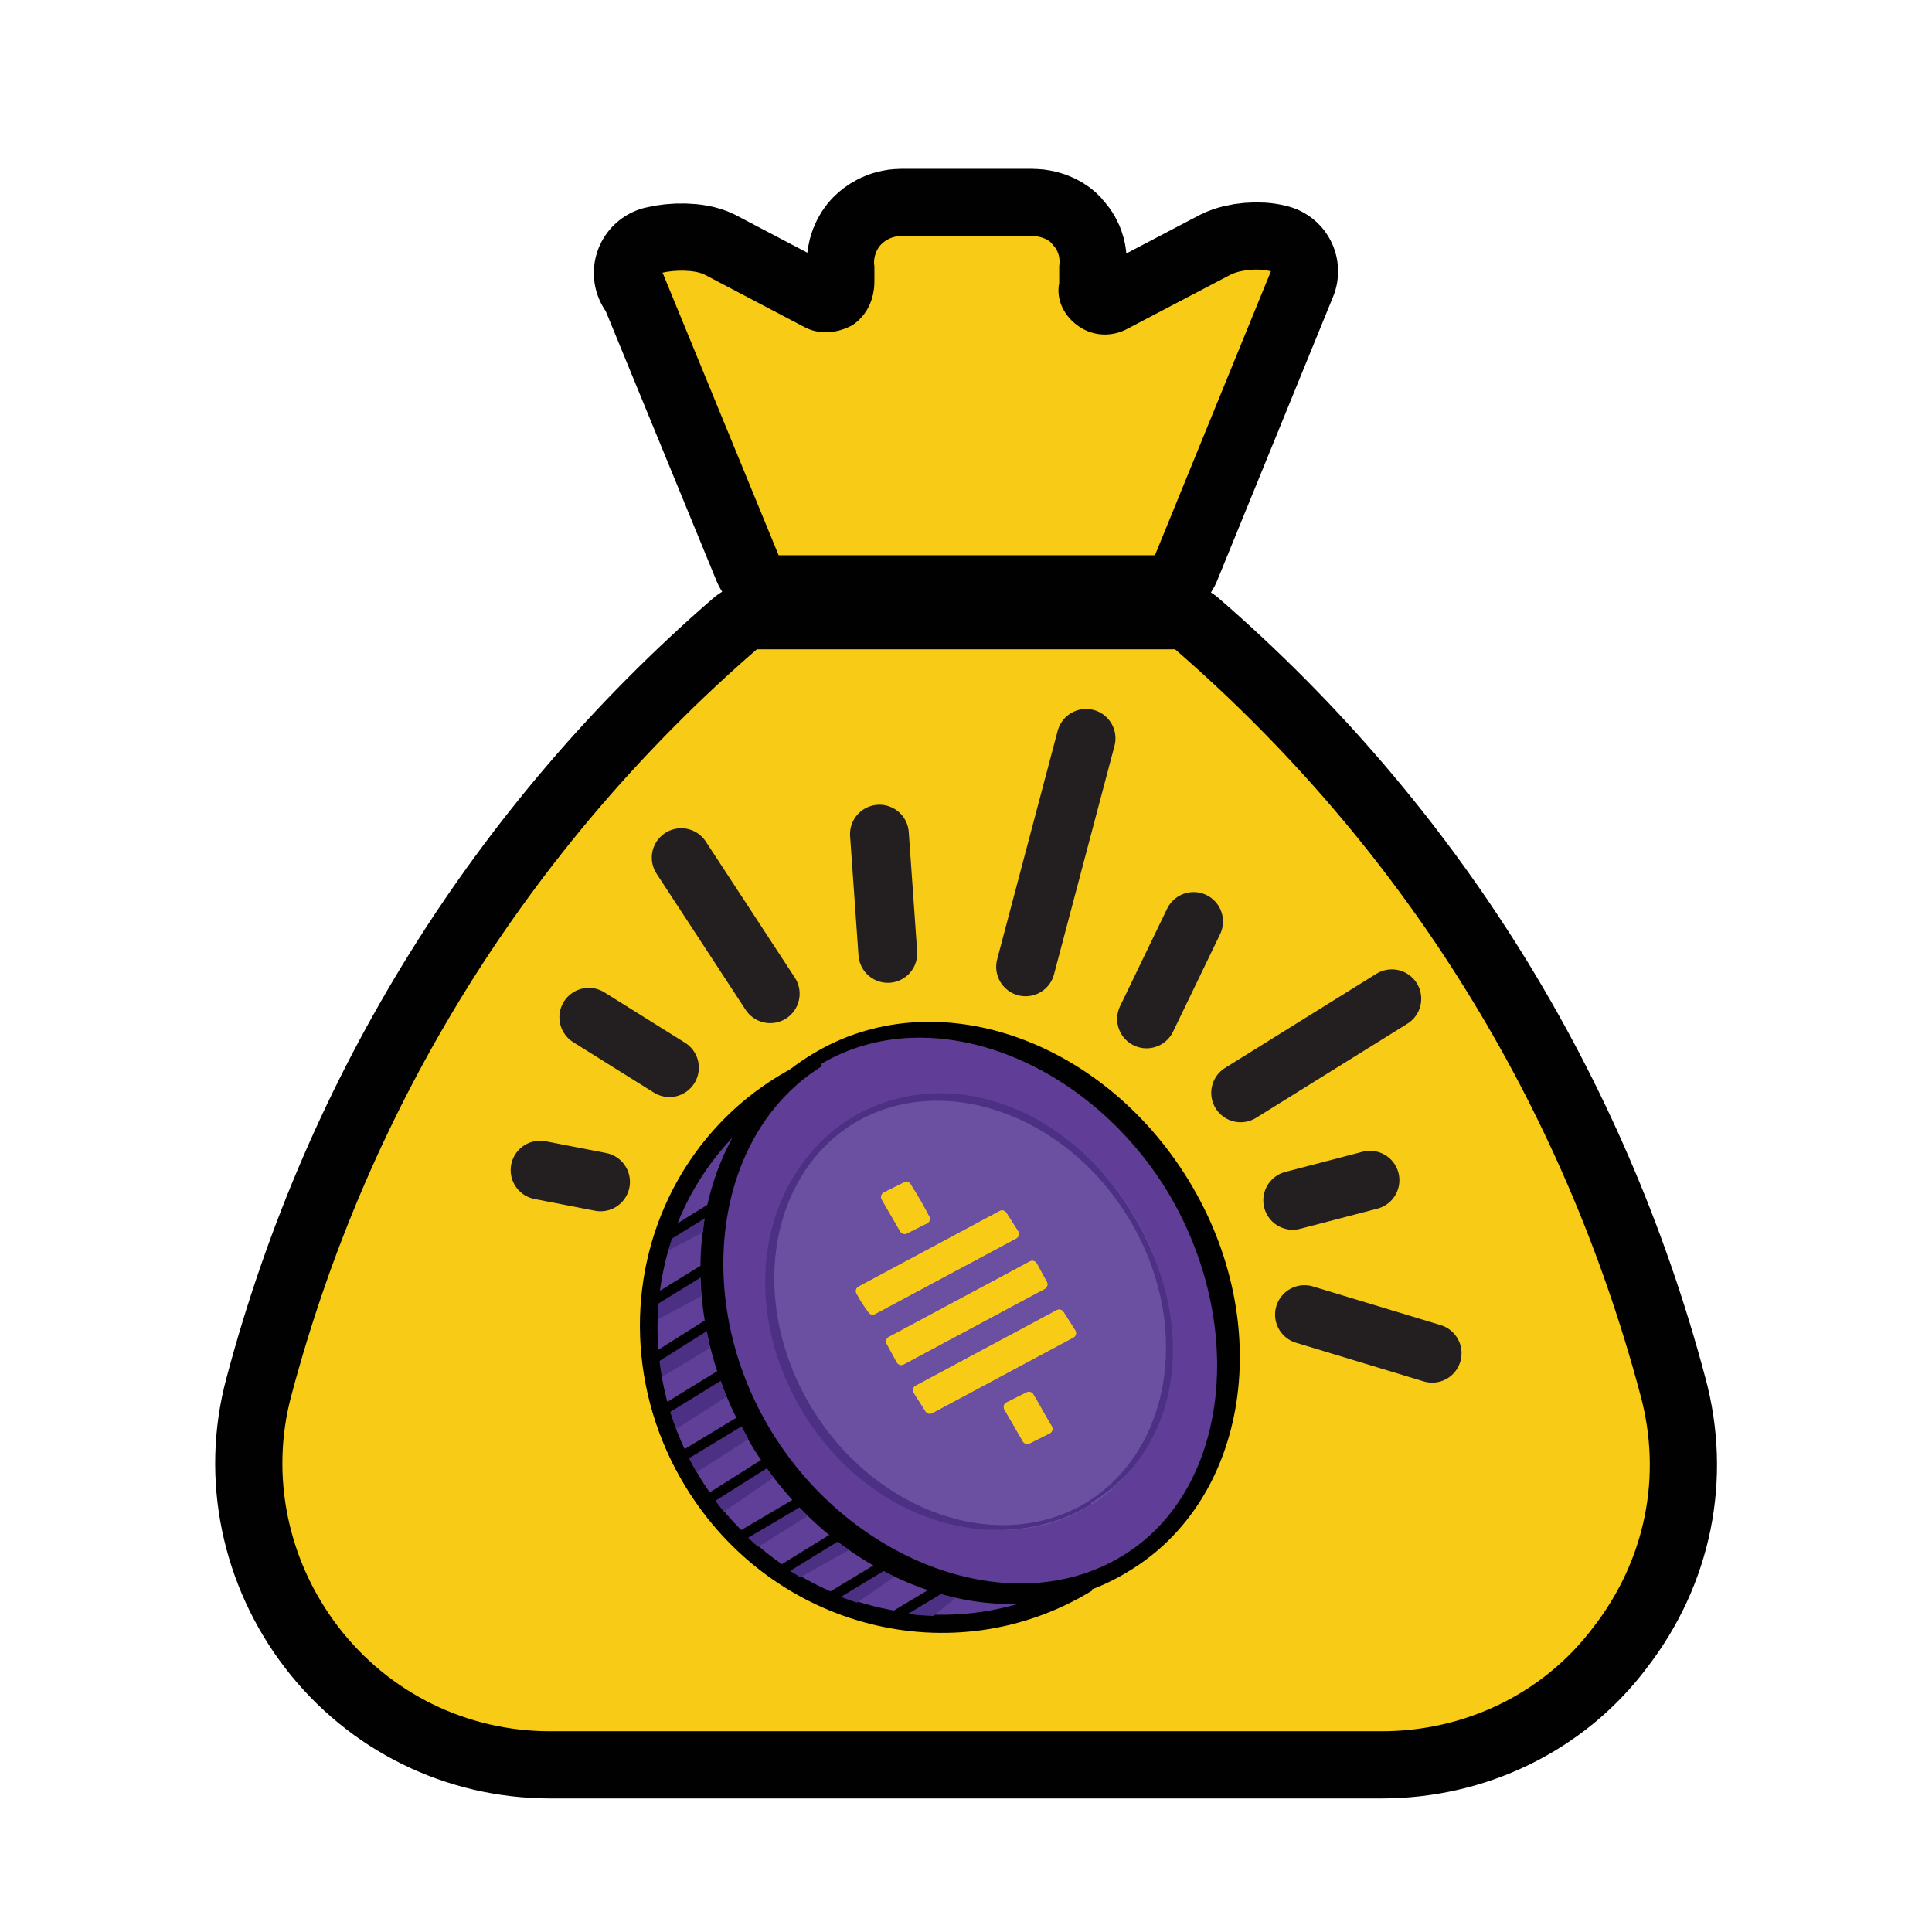 <?xml version="1.0" encoding="UTF-8" standalone="no"?>
<svg
   version="1.1"
   viewBox="0 0 115 115"
   id="svg35"
   width="115"
   height="115"
   xmlns="http://www.w3.org/2000/svg"
   xmlns:svg="http://www.w3.org/2000/svg">
  <defs
     id="defs1">
    <style
       id="style1">
      .cls-1 {
        fill: #603e98;
      }

      .cls-2 {
        fill: #010101;
      }

      .cls-3 {
        stroke: #f8cc16;
        stroke-width: .6px;
      }

      .cls-3, .cls-4, .cls-5 {
        stroke-linecap: round;
        stroke-linejoin: round;
      }

      .cls-3, .cls-6 {
        fill: #f8cc16;
      }

      .cls-4 {
        stroke: #231f20;
        stroke-width: 3.5px;
      }

      .cls-4, .cls-7, .cls-8 {
        fill: none;
      }

      .cls-5 {
        fill: #f8cc0f;
        stroke-width: 8px;
      }

      .cls-5, .cls-7, .cls-8, .cls-9 {
        stroke: #010101;
      }

      .cls-10 {
        fill: #6b4fa0;
      }

      .cls-11 {
        fill: #4c3084;
      }

      .cls-7 {
        stroke-width: .6px;
      }

      .cls-7, .cls-8, .cls-9 {
        stroke-miterlimit: 10;
      }

      .cls-8, .cls-9 {
        stroke-width: 1px;
      }

      .cls-9 {
        fill: #603f98;
      }
    </style>
  </defs>
  <!-- Generator: Adobe Illustrator 28.6.0, SVG Export Plug-In . SVG Version: 1.2.0 Build 709)  -->
  <g
     id="g35"
     transform="translate(-192.553,-190.95)">
    <g
       id="Layer_1">
      <path
         class="cls-5"
         d="m 231.9,207.2 c 0.8,-0.2 2,-0.2 2.6,0.1 l 5.9,3.1 c 0.9,0.5 2,0.4 2.9,-0.1 0.9,-0.6 1.3,-1.6 1.3,-2.6 v -0.9 c -0.1,-0.6 0.2,-1.1 0.4,-1.3 0.2,-0.2 0.6,-0.5 1.2,-0.5 h 7.8 c 0.6,0 1.1,0.3 1.2,0.5 0.2,0.2 0.5,0.6 0.4,1.3 v 1 c -0.2,1 0.3,2 1.2,2.6 0.9,0.6 2,0.6 2.9,0.1 l 6.1,-3.2 c 0.6,-0.3 1.7,-0.4 2.4,-0.2 L 261.3,224 H 238.9 L 232,207.2 Z m 55.5,80.6 c -3,4 -7.7,6.2 -12.6,6.2 h -49.5 c -5,0 -9.6,-2.3 -12.6,-6.2 -3,-3.9 -4.1,-9 -2.8,-13.8 4.6,-17.3 14.1,-32.6 27.7,-44.4 h 24.9 c 13.6,11.8 23.1,27.1 27.7,44.4 1.3,4.8 0.3,9.8 -2.8,13.8 z"
         id="path1" />
      <path
         class="cls-6"
         d="m 231.9,207.2 c 0.8,-0.2 2,-0.2 2.6,0.1 l 5.9,3.1 c 0.9,0.5 2,0.4 2.9,-0.1 0.9,-0.6 1.3,-1.6 1.3,-2.6 v -0.9 c -0.1,-0.6 0.2,-1.1 0.4,-1.3 0.2,-0.2 0.6,-0.5 1.2,-0.5 h 7.8 c 0.6,0 1.1,0.3 1.2,0.5 0.2,0.2 0.5,0.6 0.4,1.3 v 1 c -0.2,1 0.3,2 1.2,2.6 0.9,0.6 2,0.6 2.9,0.1 l 6.1,-3.2 c 0.6,-0.3 1.7,-0.4 2.4,-0.2 L 261.3,224 H 238.9 L 232,207.2 Z m 55.5,80.6 c -3,4 -7.7,6.2 -12.6,6.2 h -49.5 c -5,0 -9.6,-2.3 -12.6,-6.2 -3,-3.9 -4.1,-9 -2.8,-13.8 4.6,-17.3 14.1,-32.6 27.7,-44.4 h 24.9 c 13.6,11.8 23.1,27.1 27.7,44.4 1.3,4.8 0.3,9.8 -2.8,13.8 z"
         id="path2" />
      <ellipse
         class="cls-9"
         cx="248.2"
         cy="270.3"
         rx="16.9"
         ry="17.4"
         transform="rotate(-31.4,248.19,270.335)"
         id="ellipse2" />
      <g
         id="g3">
        <ellipse
           class="cls-1"
           cx="250.3"
           cy="269.1"
           rx="14.5"
           ry="17.4"
           transform="rotate(-31.4,250.291,269.006)"
           id="ellipse3" />
        <path
           class="cls-2"
           d="m 259.7,284.5 c -7.2,4.4 -17.2,1 -22.4,-7.5 -5.2,-8.5 -3.6,-19 3.6,-23.3 7.2,-4.4 17.2,-1 22.4,7.5 5.2,8.5 3.6,19 -3.6,23.3 z m -18.2,-30.1 c -6.5,4 -7.8,14 -3,21.8 4.8,7.8 14.3,11.3 20.8,7.4 6.5,-3.9 7.5,-13.9 2.7,-21.8 -4.8,-7.8 -14.1,-11.4 -20.6,-7.5 z"
           id="path3" />
      </g>
      <polygon
         class="cls-11"
         points="236.5,275.5 237.1,276.6 233.7,278.8 233.1,277.7 "
         id="polygon3" />
      <g
         id="g4">
        <ellipse
           class="cls-10"
           cx="250.3"
           cy="269.1"
           rx="11.3"
           ry="13.5"
           transform="rotate(-31.4,250.291,269.006)"
           id="ellipse4" />
        <path
           class="cls-11"
           d="m 257.5,280.5 c -5.5,3.3 -13.1,1.1 -17.1,-5.4 -4,-6.5 -2.6,-14.2 2.8,-17.6 5.5,-3.3 12.7,-0.9 16.7,5.6 4,6.5 3.1,14 -2.4,17.3 z m -14.1,-22.7 c -5.2,3.2 -6.3,10.8 -2.5,17 3.8,6.2 11.1,8.7 16.3,5.6 5.2,-3.2 6.3,-10.8 2.5,-17 -3.8,-6.2 -11.1,-8.7 -16.3,-5.6 z"
           id="path4" />
      </g>
      <line
         class="cls-7"
         x1="232.9"
         y1="277.8"
         x2="236.7"
         y2="275.5"
         id="line4" />
      <polygon
         class="cls-11"
         points="237.9,278 238.6,278.9 235.4,281.1 234.6,280.1 "
         id="polygon4" />
      <line
         class="cls-7"
         x1="234.7"
         y1="280.2"
         x2="238.5"
         y2="277.8"
         id="line5" />
      <polygon
         class="cls-11"
         points="239.7,280.3 240.6,281.2 237.4,283.2 236.4,282.3 "
         id="polygon5" />
      <polygon
         class="cls-11"
         points="242,282.5 243.1,283.2 239.9,285 238.7,284.3 "
         id="polygon6" />
      <polygon
         class="cls-11"
         points="244.6,284.2 245.8,284.8 243.2,286.6 241.6,286.1 "
         id="polygon7" />
      <polygon
         class="cls-11"
         points="248.1,285.7 249.4,286.1 247.4,287.7 245.7,287.3 "
         id="polygon8" />
      <polygon
         class="cls-11"
         points="235.4,273 235.8,274.1 232.5,276.2 232,275 "
         id="polygon9" />
      <polygon
         class="cls-11"
         points="234.6,270 234.8,271.2 231.8,273 231.5,271.8 "
         id="polygon10" />
      <polygon
         class="cls-11"
         points="234.2,267 234.3,268.1 231.5,269.6 231.5,268.5 "
         id="polygon11" />
      <polygon
         class="cls-11"
         points="234.5,263.3 234.4,264.3 232.3,265.4 232.6,264.3 "
         id="polygon12" />
      <line
         class="cls-7"
         x1="236.8"
         y1="282.3"
         x2="240.7"
         y2="280"
         id="line12" />
      <line
         class="cls-7"
         x1="239.1"
         y1="284.4"
         x2="243"
         y2="282"
         id="line13" />
      <line
         class="cls-7"
         x1="241.7"
         y1="286.2"
         x2="245.5"
         y2="283.9"
         id="line14" />
      <line
         class="cls-7"
         x1="231.7"
         y1="275.1"
         x2="235.6"
         y2="272.7"
         id="line15" />
      <line
         class="cls-7"
         x1="231.5"
         y1="271.8"
         x2="235.3"
         y2="269.4"
         id="line16" />
      <line
         class="cls-7"
         x1="231.4"
         y1="268.4"
         x2="235.3"
         y2="266"
         id="line17" />
      <line
         class="cls-7"
         x1="232.1"
         y1="264.6"
         x2="235.5"
         y2="262.5"
         id="line18" />
      <line
         class="cls-7"
         x1="245.7"
         y1="287.2"
         x2="249.2"
         y2="285.1"
         id="line19" />
      <line
         class="cls-4"
         x1="245.4"
         y1="247.7"
         x2="244.9"
         y2="240.6"
         id="line20" />
      <line
         class="cls-4"
         x1="253.6"
         y1="248.5"
         x2="257.2"
         y2="234.9"
         id="line21" />
      <line
         class="cls-4"
         x1="260.8"
         y1="251.6"
         x2="263.6"
         y2="245.8"
         id="line22" />
      <line
         class="cls-4"
         x1="266.4"
         y1="256"
         x2="275.4"
         y2="250.4"
         id="line23" />
      <line
         class="cls-4"
         x1="269.5"
         y1="262.4"
         x2="274.1"
         y2="261.2"
         id="line24" />
      <line
         class="cls-4"
         x1="270.2"
         y1="269.2"
         x2="277.8"
         y2="271.5"
         id="line25" />
      <line
         class="cls-4"
         x1="238.4"
         y1="250.1"
         x2="233.1"
         y2="242"
         id="line26" />
      <line
         class="cls-4"
         x1="232.4"
         y1="254.5"
         x2="227.6"
         y2="251.5"
         id="line27" />
      <line
         class="cls-4"
         x1="228.3"
         y1="261.3"
         x2="224.7"
         y2="260.6"
         id="line28" />
      <path
         class="cls-8"
         d="m 257.3,285.2 c -8,4.9 -18.5,2.2 -23.5,-6 -5,-8.2 -2.6,-18.8 5.4,-23.6"
         id="path28" />
      <g
         id="g34">
        <path
           class="cls-3"
           d="m 244.5,268.9 c 2.8,-1.5 5.6,-3 8.4,-4.5 l -0.7,-1.1 c -2.8,1.5 -5.6,3 -8.4,4.5 0.2,0.4 0.4,0.7 0.7,1.1 z m 3.4,5.9 c 2.8,-1.5 5.6,-3 8.4,-4.5 l -0.7,-1.1 c -2.8,1.5 -5.6,3 -8.4,4.5 z m 6.1,-8.5 -8.4,4.5 0.6,1.1 c 2.8,-1.5 5.6,-3 8.4,-4.5 z m -6.4,-2.8 c -0.4,-0.6 -0.8,-1.3 -1.1,-1.9 l -1.2,0.6 1.1,1.9 c 0.4,-0.2 0.8,-0.4 1.2,-0.6 z m 7.3,12.5 c -0.4,-0.7 -0.8,-1.3 -1.1,-1.9 l -1.2,0.6 1.1,1.9 z"
           id="path29" />
        <path
           class="cls-3"
           d="m 244.5,268.9 c -0.2,-0.4 -0.4,-0.7 -0.7,-1.1 2.8,-1.5 5.6,-3 8.4,-4.5 l 0.7,1.1 c -2.8,1.5 -5.6,3 -8.4,4.5 z"
           id="path30" />
        <path
           class="cls-3"
           d="m 247.9,274.8 -0.7,-1.1 c 2.8,-1.5 5.6,-3 8.4,-4.5 l 0.7,1.1 c -2.8,1.5 -5.6,3 -8.4,4.5 z"
           id="path31" />
        <path
           class="cls-3"
           d="m 254,266.3 0.6,1.1 c -2.8,1.5 -5.6,3 -8.4,4.5 l -0.6,-1.1 z"
           id="path32" />
        <path
           class="cls-3"
           d="m 247.6,263.5 c -0.4,0.2 -0.8,0.4 -1.2,0.6 l -1.1,-1.9 1.2,-0.6 c 0.4,0.6 0.8,1.3 1.1,1.9 z"
           id="path33" />
        <path
           class="cls-3"
           d="m 254.9,276 -1.2,0.6 -1.1,-1.9 1.2,-0.6 c 0.4,0.6 0.7,1.3 1.1,1.9 z"
           id="path34" />
      </g>
    </g>
  </g>
</svg>
